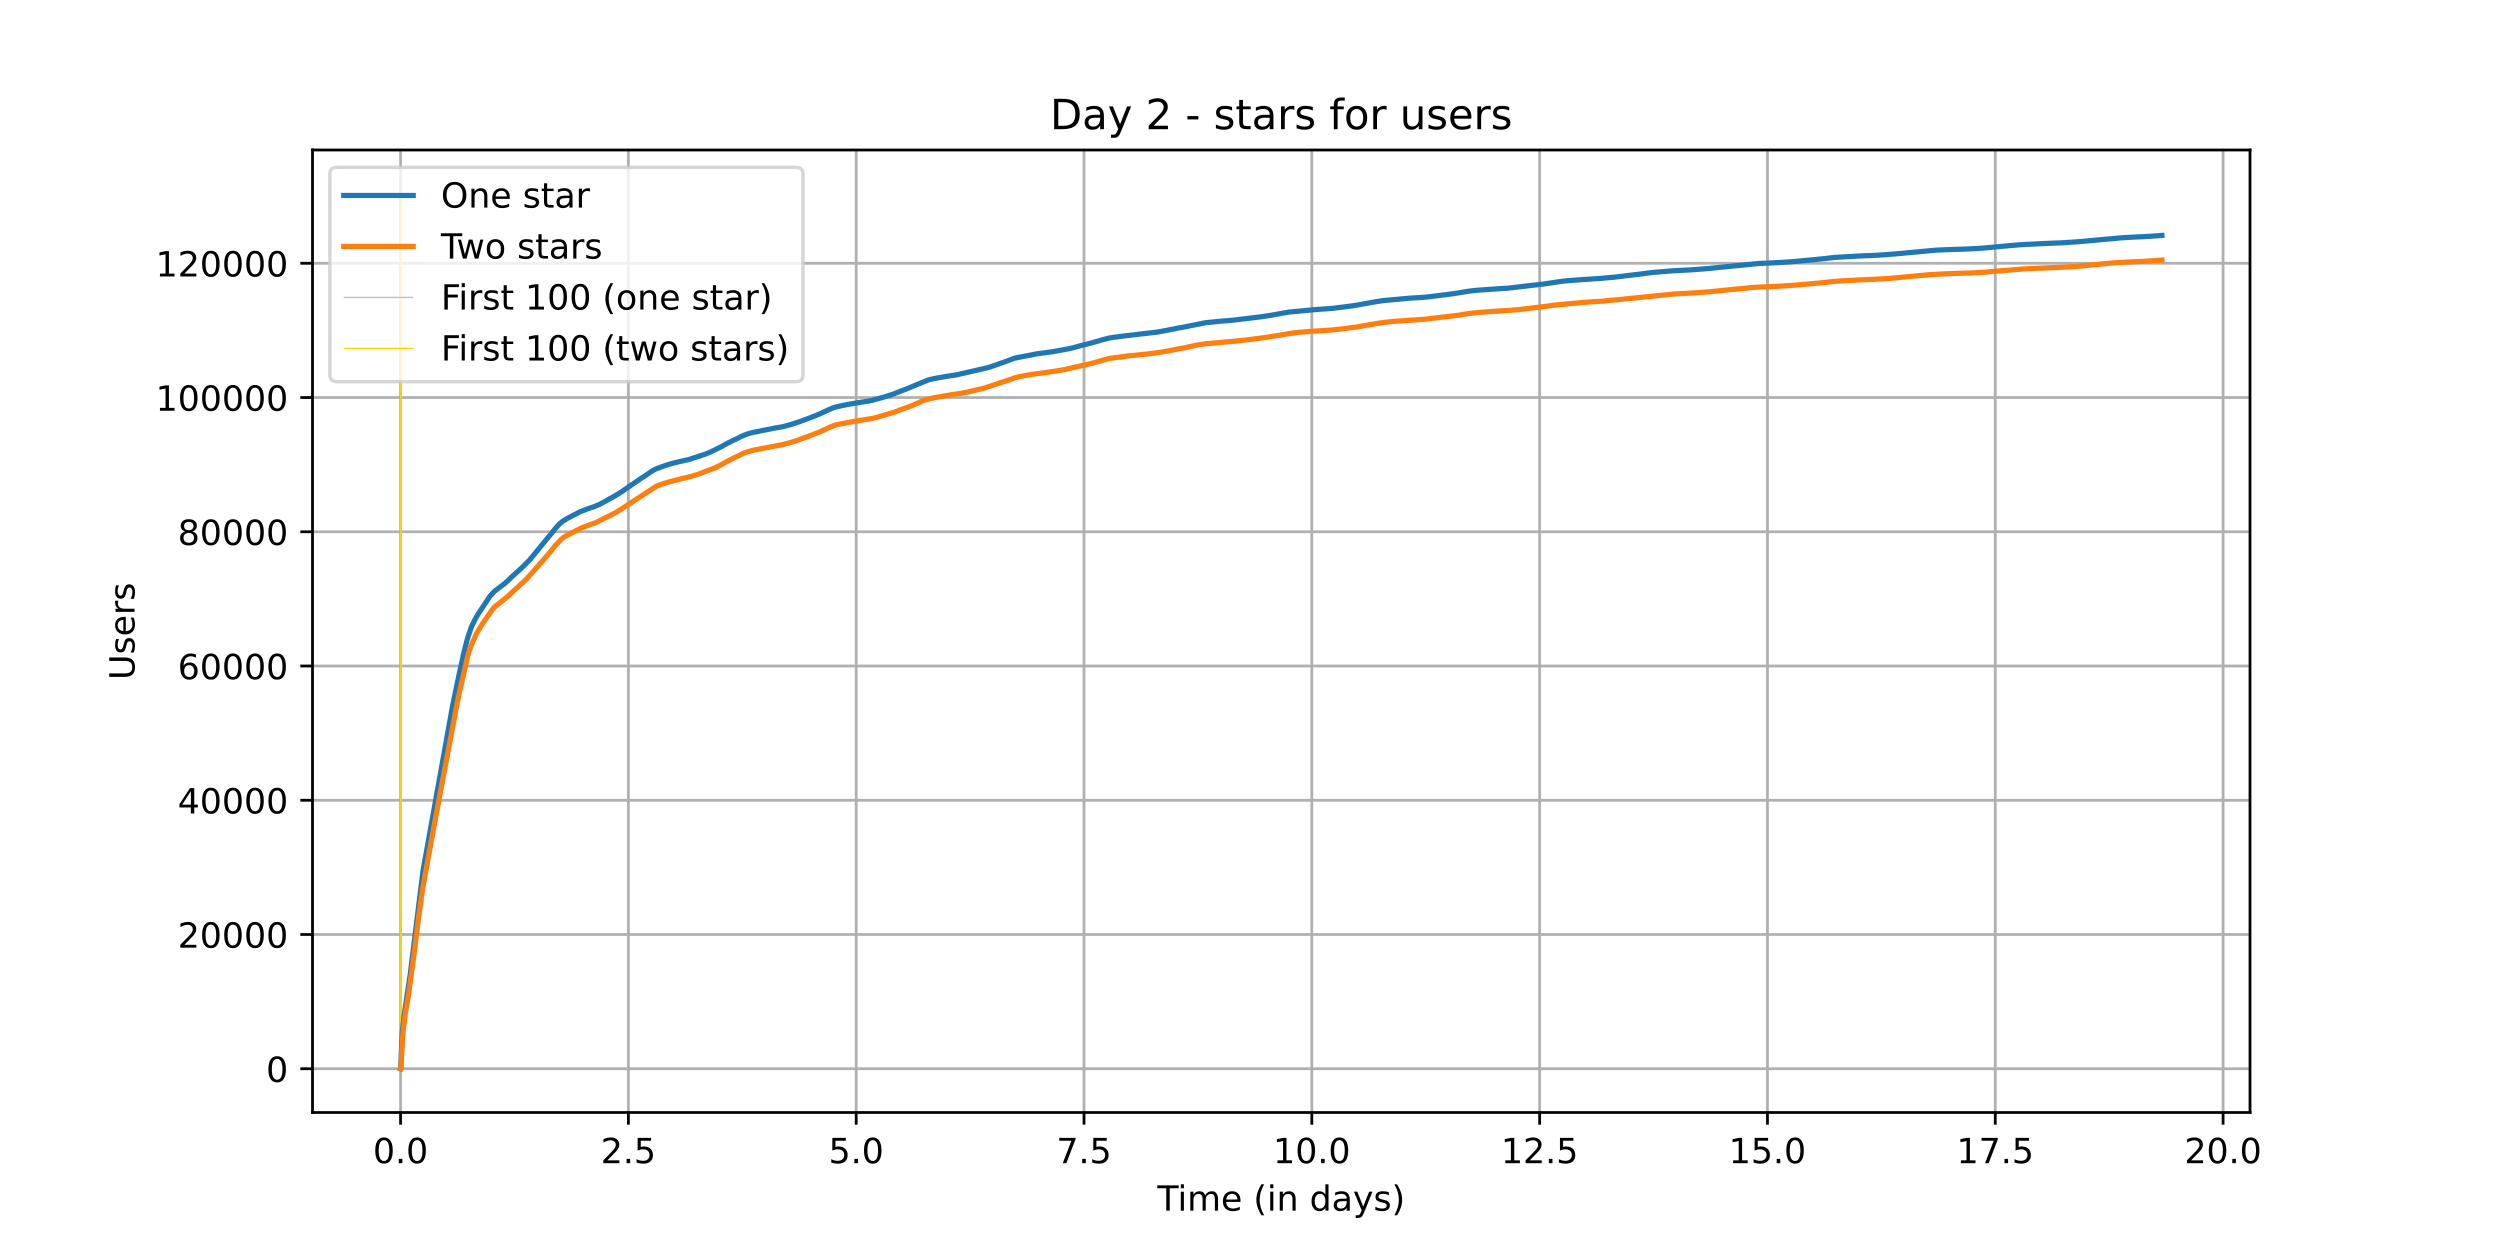 <?xml version="1.0" encoding="utf-8" standalone="no"?>
<!DOCTYPE svg PUBLIC "-//W3C//DTD SVG 1.1//EN"
  "http://www.w3.org/Graphics/SVG/1.1/DTD/svg11.dtd">
<!-- Created with matplotlib (https://matplotlib.org/) -->
<svg height="360pt" version="1.1" viewBox="0 0 720 360" width="720pt" xmlns="http://www.w3.org/2000/svg" xmlns:xlink="http://www.w3.org/1999/xlink">
 <defs>
  <style type="text/css">*{stroke-linecap:butt;stroke-linejoin:round;}</style>
 </defs>
 <g id="figure_1">
  <g id="patch_1">
   <path d="M 0 360 
L 720 360 
L 720 0 
L 0 0 
z
" style="fill:#ffffff;"/>
  </g>
  <g id="axes_1">
   <g id="patch_2">
    <path d="M 90 320.4 
L 648 320.4 
L 648 43.2 
L 90 43.2 
z
" style="fill:#ffffff;"/>
   </g>
   <g id="matplotlib.axis_1">
    <g id="xtick_1">
     <g id="line2d_1">
      <path clip-path="url(#p33252d820e)" d="M 115.364 320.4 
L 115.364 43.2 
" style="fill:none;stroke:#b0b0b0;stroke-linecap:square;stroke-width:0.8;"/>
     </g>
     <g id="line2d_2">
      <defs>
       <path d="M 0 0 
L 0 3.5 
" id="m1783e8b122" style="stroke:#000000;stroke-width:0.8;"/>
      </defs>
      <g>
       <use style="stroke:#000000;stroke-width:0.8;" x="115.364" xlink:href="#m1783e8b122" y="320.4"/>
      </g>
     </g>
     <g id="text_1">
      <!-- 0.0 -->
      <g transform="translate(107.412 334.998)scale(0.1 -0.1)">
       <defs>
        <path d="M 31.781 66.406 
Q 24.172 66.406 20.328 58.906 
Q 16.5 51.422 16.5 36.375 
Q 16.5 21.391 20.328 13.891 
Q 24.172 6.391 31.781 6.391 
Q 39.453 6.391 43.281 13.891 
Q 47.125 21.391 47.125 36.375 
Q 47.125 51.422 43.281 58.906 
Q 39.453 66.406 31.781 66.406 
z
M 31.781 74.219 
Q 44.047 74.219 50.516 64.516 
Q 56.984 54.828 56.984 36.375 
Q 56.984 17.969 50.516 8.266 
Q 44.047 -1.422 31.781 -1.422 
Q 19.531 -1.422 13.062 8.266 
Q 6.594 17.969 6.594 36.375 
Q 6.594 54.828 13.062 64.516 
Q 19.531 74.219 31.781 74.219 
z
" id="DejaVuSans-48"/>
        <path d="M 10.688 12.406 
L 21 12.406 
L 21 0 
L 10.688 0 
z
" id="DejaVuSans-46"/>
       </defs>
       <use xlink:href="#DejaVuSans-48"/>
       <use x="63.623" xlink:href="#DejaVuSans-46"/>
       <use x="95.41" xlink:href="#DejaVuSans-48"/>
      </g>
     </g>
    </g>
    <g id="xtick_2">
     <g id="line2d_3">
      <path clip-path="url(#p33252d820e)" d="M 180.974 320.4 
L 180.974 43.2 
" style="fill:none;stroke:#b0b0b0;stroke-linecap:square;stroke-width:0.8;"/>
     </g>
     <g id="line2d_4">
      <g>
       <use style="stroke:#000000;stroke-width:0.8;" x="180.974" xlink:href="#m1783e8b122" y="320.4"/>
      </g>
     </g>
     <g id="text_2">
      <!-- 2.5 -->
      <g transform="translate(173.023 334.998)scale(0.1 -0.1)">
       <defs>
        <path d="M 19.188 8.297 
L 53.609 8.297 
L 53.609 0 
L 7.328 0 
L 7.328 8.297 
Q 12.938 14.109 22.625 23.891 
Q 32.328 33.688 34.812 36.531 
Q 39.547 41.844 41.422 45.531 
Q 43.312 49.219 43.312 52.781 
Q 43.312 58.594 39.234 62.25 
Q 35.156 65.922 28.609 65.922 
Q 23.969 65.922 18.812 64.312 
Q 13.672 62.703 7.812 59.422 
L 7.812 69.391 
Q 13.766 71.781 18.938 73 
Q 24.125 74.219 28.422 74.219 
Q 39.75 74.219 46.484 68.547 
Q 53.219 62.891 53.219 53.422 
Q 53.219 48.922 51.531 44.891 
Q 49.859 40.875 45.406 35.406 
Q 44.188 33.984 37.641 27.219 
Q 31.109 20.453 19.188 8.297 
z
" id="DejaVuSans-50"/>
        <path d="M 10.797 72.906 
L 49.516 72.906 
L 49.516 64.594 
L 19.828 64.594 
L 19.828 46.734 
Q 21.969 47.469 24.109 47.828 
Q 26.266 48.188 28.422 48.188 
Q 40.625 48.188 47.75 41.5 
Q 54.891 34.812 54.891 23.391 
Q 54.891 11.625 47.562 5.094 
Q 40.234 -1.422 26.906 -1.422 
Q 22.312 -1.422 17.547 -0.641 
Q 12.797 0.141 7.719 1.703 
L 7.719 11.625 
Q 12.109 9.234 16.797 8.062 
Q 21.484 6.891 26.703 6.891 
Q 35.156 6.891 40.078 11.328 
Q 45.016 15.766 45.016 23.391 
Q 45.016 31 40.078 35.438 
Q 35.156 39.891 26.703 39.891 
Q 22.75 39.891 18.812 39.016 
Q 14.891 38.141 10.797 36.281 
z
" id="DejaVuSans-53"/>
       </defs>
       <use xlink:href="#DejaVuSans-50"/>
       <use x="63.623" xlink:href="#DejaVuSans-46"/>
       <use x="95.41" xlink:href="#DejaVuSans-53"/>
      </g>
     </g>
    </g>
    <g id="xtick_3">
     <g id="line2d_5">
      <path clip-path="url(#p33252d820e)" d="M 246.585 320.4 
L 246.585 43.2 
" style="fill:none;stroke:#b0b0b0;stroke-linecap:square;stroke-width:0.8;"/>
     </g>
     <g id="line2d_6">
      <g>
       <use style="stroke:#000000;stroke-width:0.8;" x="246.585" xlink:href="#m1783e8b122" y="320.4"/>
      </g>
     </g>
     <g id="text_3">
      <!-- 5.0 -->
      <g transform="translate(238.633 334.998)scale(0.1 -0.1)">
       <use xlink:href="#DejaVuSans-53"/>
       <use x="63.623" xlink:href="#DejaVuSans-46"/>
       <use x="95.41" xlink:href="#DejaVuSans-48"/>
      </g>
     </g>
    </g>
    <g id="xtick_4">
     <g id="line2d_7">
      <path clip-path="url(#p33252d820e)" d="M 312.195 320.4 
L 312.195 43.2 
" style="fill:none;stroke:#b0b0b0;stroke-linecap:square;stroke-width:0.8;"/>
     </g>
     <g id="line2d_8">
      <g>
       <use style="stroke:#000000;stroke-width:0.8;" x="312.195" xlink:href="#m1783e8b122" y="320.4"/>
      </g>
     </g>
     <g id="text_4">
      <!-- 7.5 -->
      <g transform="translate(304.243 334.998)scale(0.1 -0.1)">
       <defs>
        <path d="M 8.203 72.906 
L 55.078 72.906 
L 55.078 68.703 
L 28.609 0 
L 18.312 0 
L 43.219 64.594 
L 8.203 64.594 
z
" id="DejaVuSans-55"/>
       </defs>
       <use xlink:href="#DejaVuSans-55"/>
       <use x="63.623" xlink:href="#DejaVuSans-46"/>
       <use x="95.41" xlink:href="#DejaVuSans-53"/>
      </g>
     </g>
    </g>
    <g id="xtick_5">
     <g id="line2d_9">
      <path clip-path="url(#p33252d820e)" d="M 377.805 320.4 
L 377.805 43.2 
" style="fill:none;stroke:#b0b0b0;stroke-linecap:square;stroke-width:0.8;"/>
     </g>
     <g id="line2d_10">
      <g>
       <use style="stroke:#000000;stroke-width:0.8;" x="377.805" xlink:href="#m1783e8b122" y="320.4"/>
      </g>
     </g>
     <g id="text_5">
      <!-- 10.0 -->
      <g transform="translate(366.673 334.998)scale(0.1 -0.1)">
       <defs>
        <path d="M 12.406 8.297 
L 28.516 8.297 
L 28.516 63.922 
L 10.984 60.406 
L 10.984 69.391 
L 28.422 72.906 
L 38.281 72.906 
L 38.281 8.297 
L 54.391 8.297 
L 54.391 0 
L 12.406 0 
z
" id="DejaVuSans-49"/>
       </defs>
       <use xlink:href="#DejaVuSans-49"/>
       <use x="63.623" xlink:href="#DejaVuSans-48"/>
       <use x="127.246" xlink:href="#DejaVuSans-46"/>
       <use x="159.033" xlink:href="#DejaVuSans-48"/>
      </g>
     </g>
    </g>
    <g id="xtick_6">
     <g id="line2d_11">
      <path clip-path="url(#p33252d820e)" d="M 443.416 320.4 
L 443.416 43.2 
" style="fill:none;stroke:#b0b0b0;stroke-linecap:square;stroke-width:0.8;"/>
     </g>
     <g id="line2d_12">
      <g>
       <use style="stroke:#000000;stroke-width:0.8;" x="443.416" xlink:href="#m1783e8b122" y="320.4"/>
      </g>
     </g>
     <g id="text_6">
      <!-- 12.5 -->
      <g transform="translate(432.283 334.998)scale(0.1 -0.1)">
       <use xlink:href="#DejaVuSans-49"/>
       <use x="63.623" xlink:href="#DejaVuSans-50"/>
       <use x="127.246" xlink:href="#DejaVuSans-46"/>
       <use x="159.033" xlink:href="#DejaVuSans-53"/>
      </g>
     </g>
    </g>
    <g id="xtick_7">
     <g id="line2d_13">
      <path clip-path="url(#p33252d820e)" d="M 509.026 320.4 
L 509.026 43.2 
" style="fill:none;stroke:#b0b0b0;stroke-linecap:square;stroke-width:0.8;"/>
     </g>
     <g id="line2d_14">
      <g>
       <use style="stroke:#000000;stroke-width:0.8;" x="509.026" xlink:href="#m1783e8b122" y="320.4"/>
      </g>
     </g>
     <g id="text_7">
      <!-- 15.0 -->
      <g transform="translate(497.894 334.998)scale(0.1 -0.1)">
       <use xlink:href="#DejaVuSans-49"/>
       <use x="63.623" xlink:href="#DejaVuSans-53"/>
       <use x="127.246" xlink:href="#DejaVuSans-46"/>
       <use x="159.033" xlink:href="#DejaVuSans-48"/>
      </g>
     </g>
    </g>
    <g id="xtick_8">
     <g id="line2d_15">
      <path clip-path="url(#p33252d820e)" d="M 574.637 320.4 
L 574.637 43.2 
" style="fill:none;stroke:#b0b0b0;stroke-linecap:square;stroke-width:0.8;"/>
     </g>
     <g id="line2d_16">
      <g>
       <use style="stroke:#000000;stroke-width:0.8;" x="574.637" xlink:href="#m1783e8b122" y="320.4"/>
      </g>
     </g>
     <g id="text_8">
      <!-- 17.5 -->
      <g transform="translate(563.504 334.998)scale(0.1 -0.1)">
       <use xlink:href="#DejaVuSans-49"/>
       <use x="63.623" xlink:href="#DejaVuSans-55"/>
       <use x="127.246" xlink:href="#DejaVuSans-46"/>
       <use x="159.033" xlink:href="#DejaVuSans-53"/>
      </g>
     </g>
    </g>
    <g id="xtick_9">
     <g id="line2d_17">
      <path clip-path="url(#p33252d820e)" d="M 640.247 320.4 
L 640.247 43.2 
" style="fill:none;stroke:#b0b0b0;stroke-linecap:square;stroke-width:0.8;"/>
     </g>
     <g id="line2d_18">
      <g>
       <use style="stroke:#000000;stroke-width:0.8;" x="640.247" xlink:href="#m1783e8b122" y="320.4"/>
      </g>
     </g>
     <g id="text_9">
      <!-- 20.0 -->
      <g transform="translate(629.114 334.998)scale(0.1 -0.1)">
       <use xlink:href="#DejaVuSans-50"/>
       <use x="63.623" xlink:href="#DejaVuSans-48"/>
       <use x="127.246" xlink:href="#DejaVuSans-46"/>
       <use x="159.033" xlink:href="#DejaVuSans-48"/>
      </g>
     </g>
    </g>
    <g id="text_10">
     <!-- Time (in days) -->
     <g transform="translate(333.327 348.677)scale(0.1 -0.1)">
      <defs>
       <path d="M -0.297 72.906 
L 61.375 72.906 
L 61.375 64.594 
L 35.5 64.594 
L 35.5 0 
L 25.594 0 
L 25.594 64.594 
L -0.297 64.594 
z
" id="DejaVuSans-84"/>
       <path d="M 9.422 54.688 
L 18.406 54.688 
L 18.406 0 
L 9.422 0 
z
M 9.422 75.984 
L 18.406 75.984 
L 18.406 64.594 
L 9.422 64.594 
z
" id="DejaVuSans-105"/>
       <path d="M 52 44.188 
Q 55.375 50.25 60.062 53.125 
Q 64.75 56 71.094 56 
Q 79.641 56 84.281 50.016 
Q 88.922 44.047 88.922 33.016 
L 88.922 0 
L 79.891 0 
L 79.891 32.719 
Q 79.891 40.578 77.094 44.375 
Q 74.312 48.188 68.609 48.188 
Q 61.625 48.188 57.562 43.547 
Q 53.516 38.922 53.516 30.906 
L 53.516 0 
L 44.484 0 
L 44.484 32.719 
Q 44.484 40.625 41.703 44.406 
Q 38.922 48.188 33.109 48.188 
Q 26.219 48.188 22.156 43.531 
Q 18.109 38.875 18.109 30.906 
L 18.109 0 
L 9.078 0 
L 9.078 54.688 
L 18.109 54.688 
L 18.109 46.188 
Q 21.188 51.219 25.484 53.609 
Q 29.781 56 35.688 56 
Q 41.656 56 45.828 52.969 
Q 50 49.953 52 44.188 
z
" id="DejaVuSans-109"/>
       <path d="M 56.203 29.594 
L 56.203 25.203 
L 14.891 25.203 
Q 15.484 15.922 20.484 11.062 
Q 25.484 6.203 34.422 6.203 
Q 39.594 6.203 44.453 7.469 
Q 49.312 8.734 54.109 11.281 
L 54.109 2.781 
Q 49.266 0.734 44.188 -0.344 
Q 39.109 -1.422 33.891 -1.422 
Q 20.797 -1.422 13.156 6.188 
Q 5.516 13.812 5.516 26.812 
Q 5.516 40.234 12.766 48.109 
Q 20.016 56 32.328 56 
Q 43.359 56 49.781 48.891 
Q 56.203 41.797 56.203 29.594 
z
M 47.219 32.234 
Q 47.125 39.594 43.094 43.984 
Q 39.062 48.391 32.422 48.391 
Q 24.906 48.391 20.391 44.141 
Q 15.875 39.891 15.188 32.172 
z
" id="DejaVuSans-101"/>
       <path id="DejaVuSans-32"/>
       <path d="M 31 75.875 
Q 24.469 64.656 21.281 53.656 
Q 18.109 42.672 18.109 31.391 
Q 18.109 20.125 21.312 9.062 
Q 24.516 -2 31 -13.188 
L 23.188 -13.188 
Q 15.875 -1.703 12.234 9.375 
Q 8.594 20.453 8.594 31.391 
Q 8.594 42.281 12.203 53.312 
Q 15.828 64.359 23.188 75.875 
z
" id="DejaVuSans-40"/>
       <path d="M 54.891 33.016 
L 54.891 0 
L 45.906 0 
L 45.906 32.719 
Q 45.906 40.484 42.875 44.328 
Q 39.844 48.188 33.797 48.188 
Q 26.516 48.188 22.312 43.547 
Q 18.109 38.922 18.109 30.906 
L 18.109 0 
L 9.078 0 
L 9.078 54.688 
L 18.109 54.688 
L 18.109 46.188 
Q 21.344 51.125 25.703 53.562 
Q 30.078 56 35.797 56 
Q 45.219 56 50.047 50.172 
Q 54.891 44.344 54.891 33.016 
z
" id="DejaVuSans-110"/>
       <path d="M 45.406 46.391 
L 45.406 75.984 
L 54.391 75.984 
L 54.391 0 
L 45.406 0 
L 45.406 8.203 
Q 42.578 3.328 38.25 0.953 
Q 33.938 -1.422 27.875 -1.422 
Q 17.969 -1.422 11.734 6.484 
Q 5.516 14.406 5.516 27.297 
Q 5.516 40.188 11.734 48.094 
Q 17.969 56 27.875 56 
Q 33.938 56 38.25 53.625 
Q 42.578 51.266 45.406 46.391 
z
M 14.797 27.297 
Q 14.797 17.391 18.875 11.75 
Q 22.953 6.109 30.078 6.109 
Q 37.203 6.109 41.297 11.75 
Q 45.406 17.391 45.406 27.297 
Q 45.406 37.203 41.297 42.844 
Q 37.203 48.484 30.078 48.484 
Q 22.953 48.484 18.875 42.844 
Q 14.797 37.203 14.797 27.297 
z
" id="DejaVuSans-100"/>
       <path d="M 34.281 27.484 
Q 23.391 27.484 19.188 25 
Q 14.984 22.516 14.984 16.5 
Q 14.984 11.719 18.141 8.906 
Q 21.297 6.109 26.703 6.109 
Q 34.188 6.109 38.703 11.406 
Q 43.219 16.703 43.219 25.484 
L 43.219 27.484 
z
M 52.203 31.203 
L 52.203 0 
L 43.219 0 
L 43.219 8.297 
Q 40.141 3.328 35.547 0.953 
Q 30.953 -1.422 24.312 -1.422 
Q 15.922 -1.422 10.953 3.297 
Q 6 8.016 6 15.922 
Q 6 25.141 12.172 29.828 
Q 18.359 34.516 30.609 34.516 
L 43.219 34.516 
L 43.219 35.406 
Q 43.219 41.609 39.141 45 
Q 35.062 48.391 27.688 48.391 
Q 23 48.391 18.547 47.266 
Q 14.109 46.141 10.016 43.891 
L 10.016 52.203 
Q 14.938 54.109 19.578 55.047 
Q 24.219 56 28.609 56 
Q 40.484 56 46.344 49.844 
Q 52.203 43.703 52.203 31.203 
z
" id="DejaVuSans-97"/>
       <path d="M 32.172 -5.078 
Q 28.375 -14.844 24.75 -17.812 
Q 21.141 -20.797 15.094 -20.797 
L 7.906 -20.797 
L 7.906 -13.281 
L 13.188 -13.281 
Q 16.891 -13.281 18.938 -11.516 
Q 21 -9.766 23.484 -3.219 
L 25.094 0.875 
L 2.984 54.688 
L 12.5 54.688 
L 29.594 11.922 
L 46.688 54.688 
L 56.203 54.688 
z
" id="DejaVuSans-121"/>
       <path d="M 44.281 53.078 
L 44.281 44.578 
Q 40.484 46.531 36.375 47.5 
Q 32.281 48.484 27.875 48.484 
Q 21.188 48.484 17.844 46.438 
Q 14.5 44.391 14.5 40.281 
Q 14.5 37.156 16.891 35.375 
Q 19.281 33.594 26.516 31.984 
L 29.594 31.297 
Q 39.156 29.25 43.188 25.516 
Q 47.219 21.781 47.219 15.094 
Q 47.219 7.469 41.188 3.016 
Q 35.156 -1.422 24.609 -1.422 
Q 20.219 -1.422 15.453 -0.562 
Q 10.688 0.297 5.422 2 
L 5.422 11.281 
Q 10.406 8.688 15.234 7.391 
Q 20.062 6.109 24.812 6.109 
Q 31.156 6.109 34.562 8.281 
Q 37.984 10.453 37.984 14.406 
Q 37.984 18.062 35.516 20.016 
Q 33.062 21.969 24.703 23.781 
L 21.578 24.516 
Q 13.234 26.266 9.516 29.906 
Q 5.812 33.547 5.812 39.891 
Q 5.812 47.609 11.281 51.797 
Q 16.75 56 26.812 56 
Q 31.781 56 36.172 55.266 
Q 40.578 54.547 44.281 53.078 
z
" id="DejaVuSans-115"/>
       <path d="M 8.016 75.875 
L 15.828 75.875 
Q 23.141 64.359 26.781 53.312 
Q 30.422 42.281 30.422 31.391 
Q 30.422 20.453 26.781 9.375 
Q 23.141 -1.703 15.828 -13.188 
L 8.016 -13.188 
Q 14.5 -2 17.703 9.062 
Q 20.906 20.125 20.906 31.391 
Q 20.906 42.672 17.703 53.656 
Q 14.5 64.656 8.016 75.875 
z
" id="DejaVuSans-41"/>
      </defs>
      <use xlink:href="#DejaVuSans-84"/>
      <use x="57.959" xlink:href="#DejaVuSans-105"/>
      <use x="85.742" xlink:href="#DejaVuSans-109"/>
      <use x="183.154" xlink:href="#DejaVuSans-101"/>
      <use x="244.678" xlink:href="#DejaVuSans-32"/>
      <use x="276.465" xlink:href="#DejaVuSans-40"/>
      <use x="315.479" xlink:href="#DejaVuSans-105"/>
      <use x="343.262" xlink:href="#DejaVuSans-110"/>
      <use x="406.641" xlink:href="#DejaVuSans-32"/>
      <use x="438.428" xlink:href="#DejaVuSans-100"/>
      <use x="501.904" xlink:href="#DejaVuSans-97"/>
      <use x="563.184" xlink:href="#DejaVuSans-121"/>
      <use x="622.363" xlink:href="#DejaVuSans-115"/>
      <use x="674.463" xlink:href="#DejaVuSans-41"/>
     </g>
    </g>
   </g>
   <g id="matplotlib.axis_2">
    <g id="ytick_1">
     <g id="line2d_19">
      <path clip-path="url(#p33252d820e)" d="M 90 307.8 
L 648 307.8 
" style="fill:none;stroke:#b0b0b0;stroke-linecap:square;stroke-width:0.8;"/>
     </g>
     <g id="line2d_20">
      <defs>
       <path d="M 0 0 
L -3.5 0 
" id="m7424832295" style="stroke:#000000;stroke-width:0.8;"/>
      </defs>
      <g>
       <use style="stroke:#000000;stroke-width:0.8;" x="90" xlink:href="#m7424832295" y="307.8"/>
      </g>
     </g>
     <g id="text_11">
      <!-- 0 -->
      <g transform="translate(76.638 311.599)scale(0.1 -0.1)">
       <use xlink:href="#DejaVuSans-48"/>
      </g>
     </g>
    </g>
    <g id="ytick_2">
     <g id="line2d_21">
      <path clip-path="url(#p33252d820e)" d="M 90 269.138 
L 648 269.138 
" style="fill:none;stroke:#b0b0b0;stroke-linecap:square;stroke-width:0.8;"/>
     </g>
     <g id="line2d_22">
      <g>
       <use style="stroke:#000000;stroke-width:0.8;" x="90" xlink:href="#m7424832295" y="269.138"/>
      </g>
     </g>
     <g id="text_12">
      <!-- 20000 -->
      <g transform="translate(51.188 272.937)scale(0.1 -0.1)">
       <use xlink:href="#DejaVuSans-50"/>
       <use x="63.623" xlink:href="#DejaVuSans-48"/>
       <use x="127.246" xlink:href="#DejaVuSans-48"/>
       <use x="190.869" xlink:href="#DejaVuSans-48"/>
       <use x="254.492" xlink:href="#DejaVuSans-48"/>
      </g>
     </g>
    </g>
    <g id="ytick_3">
     <g id="line2d_23">
      <path clip-path="url(#p33252d820e)" d="M 90 230.475 
L 648 230.475 
" style="fill:none;stroke:#b0b0b0;stroke-linecap:square;stroke-width:0.8;"/>
     </g>
     <g id="line2d_24">
      <g>
       <use style="stroke:#000000;stroke-width:0.8;" x="90" xlink:href="#m7424832295" y="230.475"/>
      </g>
     </g>
     <g id="text_13">
      <!-- 40000 -->
      <g transform="translate(51.188 234.275)scale(0.1 -0.1)">
       <defs>
        <path d="M 37.797 64.312 
L 12.891 25.391 
L 37.797 25.391 
z
M 35.203 72.906 
L 47.609 72.906 
L 47.609 25.391 
L 58.016 25.391 
L 58.016 17.188 
L 47.609 17.188 
L 47.609 0 
L 37.797 0 
L 37.797 17.188 
L 4.891 17.188 
L 4.891 26.703 
z
" id="DejaVuSans-52"/>
       </defs>
       <use xlink:href="#DejaVuSans-52"/>
       <use x="63.623" xlink:href="#DejaVuSans-48"/>
       <use x="127.246" xlink:href="#DejaVuSans-48"/>
       <use x="190.869" xlink:href="#DejaVuSans-48"/>
       <use x="254.492" xlink:href="#DejaVuSans-48"/>
      </g>
     </g>
    </g>
    <g id="ytick_4">
     <g id="line2d_25">
      <path clip-path="url(#p33252d820e)" d="M 90 191.813 
L 648 191.813 
" style="fill:none;stroke:#b0b0b0;stroke-linecap:square;stroke-width:0.8;"/>
     </g>
     <g id="line2d_26">
      <g>
       <use style="stroke:#000000;stroke-width:0.8;" x="90" xlink:href="#m7424832295" y="191.813"/>
      </g>
     </g>
     <g id="text_14">
      <!-- 60000 -->
      <g transform="translate(51.188 195.612)scale(0.1 -0.1)">
       <defs>
        <path d="M 33.016 40.375 
Q 26.375 40.375 22.484 35.828 
Q 18.609 31.297 18.609 23.391 
Q 18.609 15.531 22.484 10.953 
Q 26.375 6.391 33.016 6.391 
Q 39.656 6.391 43.531 10.953 
Q 47.406 15.531 47.406 23.391 
Q 47.406 31.297 43.531 35.828 
Q 39.656 40.375 33.016 40.375 
z
M 52.594 71.297 
L 52.594 62.312 
Q 48.875 64.062 45.094 64.984 
Q 41.312 65.922 37.594 65.922 
Q 27.828 65.922 22.672 59.328 
Q 17.531 52.734 16.797 39.406 
Q 19.672 43.656 24.016 45.922 
Q 28.375 48.188 33.594 48.188 
Q 44.578 48.188 50.953 41.516 
Q 57.328 34.859 57.328 23.391 
Q 57.328 12.156 50.688 5.359 
Q 44.047 -1.422 33.016 -1.422 
Q 20.359 -1.422 13.672 8.266 
Q 6.984 17.969 6.984 36.375 
Q 6.984 53.656 15.188 63.938 
Q 23.391 74.219 37.203 74.219 
Q 40.922 74.219 44.703 73.484 
Q 48.484 72.75 52.594 71.297 
z
" id="DejaVuSans-54"/>
       </defs>
       <use xlink:href="#DejaVuSans-54"/>
       <use x="63.623" xlink:href="#DejaVuSans-48"/>
       <use x="127.246" xlink:href="#DejaVuSans-48"/>
       <use x="190.869" xlink:href="#DejaVuSans-48"/>
       <use x="254.492" xlink:href="#DejaVuSans-48"/>
      </g>
     </g>
    </g>
    <g id="ytick_5">
     <g id="line2d_27">
      <path clip-path="url(#p33252d820e)" d="M 90 153.151 
L 648 153.151 
" style="fill:none;stroke:#b0b0b0;stroke-linecap:square;stroke-width:0.8;"/>
     </g>
     <g id="line2d_28">
      <g>
       <use style="stroke:#000000;stroke-width:0.8;" x="90" xlink:href="#m7424832295" y="153.151"/>
      </g>
     </g>
     <g id="text_15">
      <!-- 80000 -->
      <g transform="translate(51.188 156.95)scale(0.1 -0.1)">
       <defs>
        <path d="M 31.781 34.625 
Q 24.75 34.625 20.719 30.859 
Q 16.703 27.094 16.703 20.516 
Q 16.703 13.922 20.719 10.156 
Q 24.75 6.391 31.781 6.391 
Q 38.812 6.391 42.859 10.172 
Q 46.922 13.969 46.922 20.516 
Q 46.922 27.094 42.891 30.859 
Q 38.875 34.625 31.781 34.625 
z
M 21.922 38.812 
Q 15.578 40.375 12.031 44.719 
Q 8.5 49.078 8.5 55.328 
Q 8.5 64.062 14.719 69.141 
Q 20.953 74.219 31.781 74.219 
Q 42.672 74.219 48.875 69.141 
Q 55.078 64.062 55.078 55.328 
Q 55.078 49.078 51.531 44.719 
Q 48 40.375 41.703 38.812 
Q 48.828 37.156 52.797 32.312 
Q 56.781 27.484 56.781 20.516 
Q 56.781 9.906 50.312 4.234 
Q 43.844 -1.422 31.781 -1.422 
Q 19.734 -1.422 13.25 4.234 
Q 6.781 9.906 6.781 20.516 
Q 6.781 27.484 10.781 32.312 
Q 14.797 37.156 21.922 38.812 
z
M 18.312 54.391 
Q 18.312 48.734 21.844 45.562 
Q 25.391 42.391 31.781 42.391 
Q 38.141 42.391 41.719 45.562 
Q 45.312 48.734 45.312 54.391 
Q 45.312 60.062 41.719 63.234 
Q 38.141 66.406 31.781 66.406 
Q 25.391 66.406 21.844 63.234 
Q 18.312 60.062 18.312 54.391 
z
" id="DejaVuSans-56"/>
       </defs>
       <use xlink:href="#DejaVuSans-56"/>
       <use x="63.623" xlink:href="#DejaVuSans-48"/>
       <use x="127.246" xlink:href="#DejaVuSans-48"/>
       <use x="190.869" xlink:href="#DejaVuSans-48"/>
       <use x="254.492" xlink:href="#DejaVuSans-48"/>
      </g>
     </g>
    </g>
    <g id="ytick_6">
     <g id="line2d_29">
      <path clip-path="url(#p33252d820e)" d="M 90 114.489 
L 648 114.489 
" style="fill:none;stroke:#b0b0b0;stroke-linecap:square;stroke-width:0.8;"/>
     </g>
     <g id="line2d_30">
      <g>
       <use style="stroke:#000000;stroke-width:0.8;" x="90" xlink:href="#m7424832295" y="114.489"/>
      </g>
     </g>
     <g id="text_16">
      <!-- 100000 -->
      <g transform="translate(44.825 118.288)scale(0.1 -0.1)">
       <use xlink:href="#DejaVuSans-49"/>
       <use x="63.623" xlink:href="#DejaVuSans-48"/>
       <use x="127.246" xlink:href="#DejaVuSans-48"/>
       <use x="190.869" xlink:href="#DejaVuSans-48"/>
       <use x="254.492" xlink:href="#DejaVuSans-48"/>
       <use x="318.115" xlink:href="#DejaVuSans-48"/>
      </g>
     </g>
    </g>
    <g id="ytick_7">
     <g id="line2d_31">
      <path clip-path="url(#p33252d820e)" d="M 90 75.826 
L 648 75.826 
" style="fill:none;stroke:#b0b0b0;stroke-linecap:square;stroke-width:0.8;"/>
     </g>
     <g id="line2d_32">
      <g>
       <use style="stroke:#000000;stroke-width:0.8;" x="90" xlink:href="#m7424832295" y="75.826"/>
      </g>
     </g>
     <g id="text_17">
      <!-- 120000 -->
      <g transform="translate(44.825 79.626)scale(0.1 -0.1)">
       <use xlink:href="#DejaVuSans-49"/>
       <use x="63.623" xlink:href="#DejaVuSans-50"/>
       <use x="127.246" xlink:href="#DejaVuSans-48"/>
       <use x="190.869" xlink:href="#DejaVuSans-48"/>
       <use x="254.492" xlink:href="#DejaVuSans-48"/>
       <use x="318.115" xlink:href="#DejaVuSans-48"/>
      </g>
     </g>
    </g>
    <g id="text_18">
     <!-- Users -->
     <g transform="translate(38.745 195.801)rotate(-90)scale(0.1 -0.1)">
      <defs>
       <path d="M 8.688 72.906 
L 18.609 72.906 
L 18.609 28.609 
Q 18.609 16.891 22.844 11.734 
Q 27.094 6.594 36.625 6.594 
Q 46.094 6.594 50.344 11.734 
Q 54.594 16.891 54.594 28.609 
L 54.594 72.906 
L 64.5 72.906 
L 64.5 27.391 
Q 64.5 13.141 57.438 5.859 
Q 50.391 -1.422 36.625 -1.422 
Q 22.797 -1.422 15.734 5.859 
Q 8.688 13.141 8.688 27.391 
z
" id="DejaVuSans-85"/>
       <path d="M 41.109 46.297 
Q 39.594 47.172 37.812 47.578 
Q 36.031 48 33.891 48 
Q 26.266 48 22.188 43.047 
Q 18.109 38.094 18.109 28.812 
L 18.109 0 
L 9.078 0 
L 9.078 54.688 
L 18.109 54.688 
L 18.109 46.188 
Q 20.953 51.172 25.484 53.578 
Q 30.031 56 36.531 56 
Q 37.453 56 38.578 55.875 
Q 39.703 55.766 41.062 55.516 
z
" id="DejaVuSans-114"/>
      </defs>
      <use xlink:href="#DejaVuSans-85"/>
      <use x="73.193" xlink:href="#DejaVuSans-115"/>
      <use x="125.293" xlink:href="#DejaVuSans-101"/>
      <use x="186.816" xlink:href="#DejaVuSans-114"/>
      <use x="227.93" xlink:href="#DejaVuSans-115"/>
     </g>
    </g>
   </g>
   <g id="LineCollection_1">
    <path clip-path="url(#p33252d820e)" d="M 115.413 307.8 
L 115.413 55.8 
" style="fill:none;stroke:#c0c0c0;stroke-width:0.4;"/>
   </g>
   <g id="LineCollection_2">
    <path clip-path="url(#p33252d820e)" d="M 115.449 307.8 
L 115.449 55.8 
" style="fill:none;stroke:#ffd700;stroke-width:0.4;"/>
   </g>
   <g id="line2d_33">
    <path clip-path="url(#p33252d820e)" d="M 115.364 307.8 
L 115.403 307.696 
L 115.493 305.123 
L 115.845 297.549 
L 116.35 292.737 
L 118.153 280.555 
L 121.834 250.754 
L 130.054 204.879 
L 130.469 202.675 
L 131.588 197.29 
L 132.022 195.212 
L 132.365 193.582 
L 132.835 191.465 
L 133.539 188.247 
L 133.774 187.294 
L 134.389 184.817 
L 134.868 183.195 
L 135.716 180.694 
L 135.95 180.147 
L 136.78 178.463 
L 137.027 177.98 
L 137.519 177.135 
L 137.861 176.586 
L 141.056 171.803 
L 141.309 171.488 
L 142.356 170.348 
L 142.7 170.087 
L 143.007 169.828 
L 143.784 169.256 
L 144.055 169.045 
L 144.39 168.77 
L 144.642 168.606 
L 144.959 168.353 
L 145.183 168.192 
L 145.634 167.808 
L 145.881 167.568 
L 146.193 167.319 
L 146.463 167.044 
L 147.221 166.292 
L 150.09 163.692 
L 150.63 163.174 
L 152.294 161.517 
L 152.523 161.278 
L 152.703 161.026 
L 153.035 160.649 
L 153.497 160.112 
L 153.776 159.76 
L 159.54 152.714 
L 159.973 152.177 
L 160.154 151.968 
L 160.66 151.405 
L 160.877 151.158 
L 161.142 150.897 
L 161.25 150.787 
L 161.69 150.427 
L 161.917 150.232 
L 162.17 150.052 
L 163.017 149.555 
L 163.27 149.374 
L 163.569 149.207 
L 165.722 148.084 
L 166.011 147.937 
L 166.642 147.599 
L 167.003 147.413 
L 169.242 146.551 
L 170.995 145.964 
L 171.247 145.875 
L 171.518 145.764 
L 171.817 145.631 
L 172.06 145.525 
L 172.584 145.299 
L 172.79 145.192 
L 173.151 145.012 
L 173.433 144.852 
L 173.764 144.69 
L 174.354 144.39 
L 175.044 143.963 
L 175.242 143.845 
L 175.513 143.669 
L 176.09 143.385 
L 176.486 143.182 
L 178.798 141.788 
L 179.159 141.552 
L 179.425 141.365 
L 179.701 141.138 
L 180.056 140.914 
L 180.731 140.45 
L 181.12 140.193 
L 181.571 139.845 
L 182.13 139.488 
L 183.387 138.637 
L 183.591 138.492 
L 184.835 137.628 
L 185.268 137.386 
L 185.539 137.216 
L 186.639 136.447 
L 187.073 136.138 
L 187.85 135.641 
L 188.049 135.513 
L 188.411 135.3 
L 188.646 135.192 
L 189.327 134.885 
L 189.543 134.813 
L 189.838 134.711 
L 190.138 134.599 
L 190.373 134.489 
L 191.798 133.998 
L 192.079 133.914 
L 192.465 133.804 
L 193.295 133.547 
L 193.705 133.421 
L 194.152 133.315 
L 194.597 133.22 
L 195.481 132.988 
L 197.041 132.631 
L 197.529 132.523 
L 197.969 132.426 
L 198.486 132.316 
L 203.054 130.816 
L 203.218 130.754 
L 203.938 130.458 
L 204.23 130.35 
L 204.663 130.143 
L 206.498 129.267 
L 206.722 129.145 
L 207.661 128.681 
L 207.932 128.548 
L 208.392 128.266 
L 209.178 127.854 
L 209.63 127.607 
L 209.816 127.498 
L 210.97 126.928 
L 211.511 126.675 
L 211.836 126.538 
L 212.395 126.267 
L 212.99 125.962 
L 212.99 125.962 
L 213.242 125.801 
L 214.342 125.331 
L 214.528 125.252 
L 215.611 124.869 
L 216.975 124.518 
L 222.838 123.342 
L 223.389 123.232 
L 224.978 122.983 
L 225.502 122.878 
L 225.971 122.751 
L 227.849 122.236 
L 228.391 122.074 
L 229.222 121.79 
L 229.656 121.639 
L 230.143 121.479 
L 233.015 120.435 
L 233.539 120.23 
L 235.038 119.635 
L 235.363 119.497 
L 236.627 118.979 
L 237.061 118.743 
L 237.548 118.525 
L 238.253 118.185 
L 239.463 117.655 
L 240.095 117.408 
L 240.926 117.166 
L 241.883 116.957 
L 242.281 116.864 
L 243.382 116.634 
L 244.339 116.445 
L 246.886 116.018 
L 248.981 115.681 
L 249.541 115.614 
L 250.967 115.349 
L 253.044 114.79 
L 253.46 114.655 
L 255.284 114.15 
L 256.603 113.702 
L 257.597 113.377 
L 258.211 113.116 
L 259.819 112.49 
L 260.577 112.204 
L 260.866 112.099 
L 267.407 109.397 
L 268.563 109.138 
L 269.665 108.91 
L 270.153 108.821 
L 272.952 108.339 
L 275.481 107.957 
L 284.05 105.996 
L 284.791 105.801 
L 285.695 105.494 
L 289.489 104.172 
L 289.959 104.003 
L 291.44 103.418 
L 292.126 103.172 
L 298.035 102.01 
L 298.631 101.9 
L 302.839 101.338 
L 303.254 101.276 
L 307.264 100.535 
L 307.878 100.425 
L 309.288 100.093 
L 309.885 99.924 
L 310.355 99.791 
L 311.041 99.606 
L 311.42 99.49 
L 314.509 98.728 
L 314.907 98.598 
L 316.587 98.129 
L 317.111 97.972 
L 317.725 97.796 
L 319.55 97.33 
L 321.104 97.106 
L 321.863 97.002 
L 322.26 96.953 
L 323.669 96.762 
L 333.472 95.612 
L 338.334 94.693 
L 339.202 94.492 
L 339.672 94.409 
L 340.394 94.301 
L 347.245 92.934 
L 348.311 92.824 
L 349.161 92.753 
L 350.19 92.642 
L 350.768 92.575 
L 351.726 92.484 
L 353.189 92.374 
L 354.02 92.306 
L 355.248 92.196 
L 363.597 91.185 
L 365.62 90.866 
L 366.306 90.76 
L 366.83 90.653 
L 368.366 90.379 
L 371.166 89.888 
L 379.512 89.099 
L 381.228 88.989 
L 381.95 88.948 
L 383.271 88.838 
L 384.21 88.751 
L 389.682 88.059 
L 390.333 87.968 
L 390.893 87.86 
L 391.38 87.773 
L 394.848 87.137 
L 396.546 86.843 
L 398.316 86.574 
L 406.011 85.869 
L 407.908 85.759 
L 408.612 85.722 
L 410.129 85.616 
L 410.653 85.561 
L 411.629 85.453 
L 412.152 85.399 
L 417.607 84.709 
L 419.377 84.446 
L 420.19 84.344 
L 420.587 84.259 
L 421.256 84.15 
L 423.333 83.816 
L 424.362 83.708 
L 425.428 83.594 
L 428.372 83.387 
L 429.835 83.277 
L 432.544 83.095 
L 434.35 82.985 
L 444.739 81.773 
L 446.491 81.508 
L 449.165 81.113 
L 450.502 80.936 
L 451.604 80.825 
L 455.037 80.572 
L 456.663 80.462 
L 459.356 80.282 
L 461.092 80.172 
L 462.05 80.081 
L 463.259 79.971 
L 464.091 79.905 
L 465.156 79.795 
L 465.445 79.762 
L 473.05 78.846 
L 473.682 78.753 
L 474.531 78.643 
L 475.778 78.49 
L 481.126 78.034 
L 483.022 77.924 
L 484.973 77.823 
L 487.158 77.713 
L 490.734 77.439 
L 492.071 77.328 
L 492.415 77.294 
L 493.499 77.185 
L 494.04 77.125 
L 506.634 75.878 
L 509.162 75.768 
L 511.041 75.676 
L 513.138 75.567 
L 513.915 75.513 
L 515.703 75.403 
L 522.151 74.817 
L 523.18 74.707 
L 524.21 74.597 
L 525.385 74.489 
L 526.632 74.334 
L 527.643 74.228 
L 528.222 74.158 
L 531.131 73.961 
L 533.298 73.855 
L 533.731 73.827 
L 535.899 73.704 
L 538.716 73.594 
L 540.576 73.507 
L 542.455 73.396 
L 546.789 73.046 
L 547.946 72.938 
L 548.885 72.847 
L 557.359 72.059 
L 559.798 71.95 
L 560.467 71.918 
L 563.573 71.807 
L 564.946 71.773 
L 567.745 71.662 
L 570.148 71.517 
L 571.611 71.409 
L 572.604 71.309 
L 573.904 71.2 
L 574.465 71.137 
L 575.765 71.028 
L 576.145 70.98 
L 581.491 70.514 
L 583.261 70.404 
L 585.175 70.311 
L 587.469 70.201 
L 589.311 70.114 
L 592.002 70.004 
L 593.556 69.95 
L 595.308 69.841 
L 596.121 69.778 
L 597.854 69.667 
L 598.703 69.596 
L 600.076 69.488 
L 601.015 69.397 
L 602.153 69.288 
L 603.02 69.215 
L 604.158 69.105 
L 610.606 68.521 
L 612.214 68.411 
L 614.327 68.293 
L 616.819 68.183 
L 617.487 68.152 
L 619.312 68.044 
L 620.108 67.984 
L 622.636 67.8 
L 622.636 67.8 
" style="fill:none;stroke:#1f77b4;stroke-linecap:square;stroke-width:1.5;"/>
   </g>
   <g id="line2d_34">
    <path clip-path="url(#p33252d820e)" d="M 115.364 307.8 
L 115.431 307.701 
L 115.493 306.907 
L 116.053 297.487 
L 116.722 292.026 
L 117.504 287.386 
L 117.739 285.952 
L 119.362 273.874 
L 120.606 263.835 
L 121.762 255.67 
L 125.247 236.588 
L 125.41 235.72 
L 131.696 202.362 
L 132.184 200.019 
L 134.66 189.107 
L 135.463 186.447 
L 137.298 182.351 
L 137.375 182.213 
L 138.129 180.965 
L 138.276 180.734 
L 139.034 179.507 
L 141.959 175.306 
L 142.483 174.782 
L 144.66 173.039 
L 144.985 172.793 
L 146.445 171.573 
L 146.716 171.312 
L 147.581 170.501 
L 148.248 169.88 
L 148.88 169.323 
L 151.626 166.766 
L 157.86 159.702 
L 159.214 158.011 
L 159.485 157.688 
L 159.919 157.147 
L 161.636 155.304 
L 161.907 155.092 
L 162.377 154.726 
L 163.233 154.245 
L 163.72 153.951 
L 164.37 153.624 
L 164.749 153.427 
L 165.124 153.263 
L 165.434 153.091 
L 165.776 152.896 
L 166.173 152.697 
L 166.876 152.335 
L 167.382 152.086 
L 167.94 151.85 
L 168.104 151.782 
L 169.224 151.363 
L 169.658 151.193 
L 170.904 150.771 
L 171.193 150.665 
L 171.582 150.512 
L 176.126 148.254 
L 176.396 148.115 
L 177.552 147.489 
L 177.895 147.274 
L 178.163 147.096 
L 178.347 146.961 
L 178.618 146.81 
L 189.025 140.037 
L 189.26 139.93 
L 189.766 139.752 
L 190.084 139.644 
L 190.76 139.393 
L 191.04 139.29 
L 191.266 139.205 
L 192.874 138.739 
L 193.114 138.67 
L 193.547 138.56 
L 194.566 138.295 
L 195.108 138.173 
L 195.932 137.931 
L 196.174 137.873 
L 196.653 137.765 
L 196.932 137.705 
L 197.438 137.595 
L 197.987 137.458 
L 198.474 137.348 
L 200.743 136.704 
L 201.053 136.598 
L 206.101 134.663 
L 206.487 134.469 
L 206.776 134.307 
L 207.274 134.069 
L 207.652 133.87 
L 208.554 133.373 
L 208.853 133.211 
L 209.023 133.108 
L 209.473 132.872 
L 209.96 132.604 
L 210.262 132.449 
L 211.491 131.807 
L 211.836 131.67 
L 212.737 131.233 
L 213.297 130.939 
L 213.73 130.74 
L 214.145 130.545 
L 214.829 130.271 
L 215.178 130.164 
L 215.557 130.054 
L 216.514 129.774 
L 217.264 129.594 
L 225.285 128.059 
L 225.755 127.953 
L 226.242 127.815 
L 226.748 127.707 
L 227.561 127.475 
L 229.06 127.046 
L 229.547 126.862 
L 230.342 126.584 
L 230.902 126.354 
L 232.582 125.747 
L 233.232 125.503 
L 233.431 125.416 
L 236.013 124.421 
L 236.374 124.278 
L 238.451 123.298 
L 238.921 123.087 
L 239.408 122.855 
L 239.698 122.747 
L 240.366 122.494 
L 240.944 122.312 
L 246.434 121.26 
L 248.638 120.916 
L 250.462 120.64 
L 251.058 120.533 
L 252.213 120.282 
L 253.586 119.878 
L 257.651 118.676 
L 257.959 118.566 
L 259.403 117.984 
L 259.656 117.906 
L 262.619 116.833 
L 264.082 116.167 
L 264.606 115.948 
L 265.094 115.71 
L 265.582 115.494 
L 266.955 115.032 
L 267.605 114.854 
L 268.617 114.645 
L 269.105 114.535 
L 270.821 114.239 
L 273.945 113.688 
L 276.641 113.286 
L 277.112 113.203 
L 278.288 112.971 
L 278.649 112.894 
L 279.209 112.784 
L 283.689 111.705 
L 291.115 109.231 
L 291.422 109.109 
L 291.873 108.956 
L 292.108 108.865 
L 292.668 108.697 
L 292.975 108.633 
L 293.698 108.444 
L 297.005 107.852 
L 297.836 107.742 
L 301.268 107.266 
L 301.882 107.183 
L 304.482 106.795 
L 305.277 106.658 
L 306.794 106.385 
L 313.515 104.852 
L 313.823 104.777 
L 314.636 104.579 
L 315.521 104.322 
L 315.955 104.212 
L 317.472 103.777 
L 319.55 103.22 
L 320.381 103.11 
L 321.809 102.913 
L 322.658 102.805 
L 323.958 102.637 
L 324.663 102.526 
L 325.638 102.426 
L 326.903 102.316 
L 327.952 102.2 
L 329.056 102.092 
L 330.074 101.989 
L 334.592 101.399 
L 339.979 100.369 
L 341.569 100.087 
L 342.744 99.818 
L 343.232 99.712 
L 344.426 99.447 
L 346.685 99.072 
L 347.697 98.966 
L 348.203 98.917 
L 354.273 98.374 
L 355.501 98.264 
L 356.567 98.146 
L 357.795 98.038 
L 358.897 97.912 
L 359.822 97.802 
L 364.121 97.237 
L 364.825 97.123 
L 367.047 96.777 
L 369.215 96.422 
L 370.932 96.128 
L 372.557 95.888 
L 373.425 95.78 
L 374.455 95.672 
L 375.882 95.561 
L 379.223 95.318 
L 381.047 95.208 
L 383.921 95.014 
L 384.824 94.906 
L 385.763 94.817 
L 389.899 94.27 
L 390.423 94.216 
L 391.11 94.106 
L 392.663 93.829 
L 393.421 93.7 
L 393.981 93.59 
L 396.13 93.236 
L 396.798 93.128 
L 397.575 92.994 
L 398.478 92.884 
L 399.725 92.731 
L 400.682 92.623 
L 401.566 92.546 
L 404.819 92.312 
L 406.264 92.202 
L 408.341 92.088 
L 409.949 91.977 
L 420.353 90.746 
L 421.202 90.591 
L 423.008 90.29 
L 423.532 90.232 
L 424.579 90.124 
L 425.681 90.002 
L 429.149 89.745 
L 430.72 89.635 
L 431.19 89.602 
L 432.87 89.491 
L 435.199 89.35 
L 436.464 89.242 
L 437.222 89.192 
L 445.082 88.233 
L 446.618 88.018 
L 447.503 87.908 
L 447.936 87.837 
L 456.084 87.083 
L 457.638 86.973 
L 460.079 86.82 
L 461.743 86.712 
L 462.808 86.592 
L 463.892 86.482 
L 464.343 86.449 
L 465.662 86.339 
L 482.498 84.634 
L 485.045 84.523 
L 485.822 84.469 
L 487.736 84.359 
L 490.843 84.135 
L 492.27 84.028 
L 492.632 83.994 
L 493.679 83.884 
L 505.062 82.766 
L 507.085 82.656 
L 508.783 82.586 
L 511.547 82.476 
L 513.915 82.331 
L 515.703 82.221 
L 520.164 81.85 
L 521.32 81.742 
L 522.223 81.662 
L 523.415 81.552 
L 523.867 81.517 
L 525.023 81.407 
L 525.403 81.367 
L 526.324 81.258 
L 526.704 81.21 
L 527.751 81.1 
L 528.313 81.034 
L 529.939 80.926 
L 530.679 80.878 
L 532.973 80.767 
L 535.303 80.626 
L 537.849 80.516 
L 539.475 80.452 
L 541.461 80.344 
L 542.111 80.315 
L 544.099 80.207 
L 544.658 80.143 
L 545.706 80.037 
L 546.176 80 
L 554.902 79.169 
L 556.528 79.058 
L 558.714 78.937 
L 561.008 78.826 
L 562.489 78.78 
L 565.957 78.67 
L 567.439 78.622 
L 569.552 78.511 
L 571.882 78.374 
L 572.893 78.266 
L 573.742 78.196 
L 578.529 77.8 
L 579.865 77.69 
L 583.586 77.4 
L 586.06 77.29 
L 587.758 77.218 
L 590.413 77.108 
L 591.027 77.089 
L 593.808 76.978 
L 596.265 76.824 
L 598.125 76.716 
L 598.956 76.65 
L 608.909 75.687 
L 611.202 75.579 
L 612.087 75.502 
L 614.29 75.393 
L 614.959 75.364 
L 617.524 75.254 
L 620.054 75.096 
L 621.517 74.985 
L 622.221 74.947 
L 622.636 74.904 
L 622.636 74.904 
" style="fill:none;stroke:#ff7f0e;stroke-linecap:square;stroke-width:1.5;"/>
   </g>
   <g id="patch_3">
    <path d="M 90 320.4 
L 90 43.2 
" style="fill:none;stroke:#000000;stroke-linecap:square;stroke-linejoin:miter;stroke-width:0.8;"/>
   </g>
   <g id="patch_4">
    <path d="M 648 320.4 
L 648 43.2 
" style="fill:none;stroke:#000000;stroke-linecap:square;stroke-linejoin:miter;stroke-width:0.8;"/>
   </g>
   <g id="patch_5">
    <path d="M 90 320.4 
L 648 320.4 
" style="fill:none;stroke:#000000;stroke-linecap:square;stroke-linejoin:miter;stroke-width:0.8;"/>
   </g>
   <g id="patch_6">
    <path d="M 90 43.2 
L 648 43.2 
" style="fill:none;stroke:#000000;stroke-linecap:square;stroke-linejoin:miter;stroke-width:0.8;"/>
   </g>
   <g id="text_19">
    <!-- Day 2 - stars for users -->
    <g transform="translate(302.426 37.2)scale(0.12 -0.12)">
     <defs>
      <path d="M 19.672 64.797 
L 19.672 8.109 
L 31.594 8.109 
Q 46.688 8.109 53.688 14.938 
Q 60.688 21.781 60.688 36.531 
Q 60.688 51.172 53.688 57.984 
Q 46.688 64.797 31.594 64.797 
z
M 9.812 72.906 
L 30.078 72.906 
Q 51.266 72.906 61.172 64.094 
Q 71.094 55.281 71.094 36.531 
Q 71.094 17.672 61.125 8.828 
Q 51.172 0 30.078 0 
L 9.812 0 
z
" id="DejaVuSans-68"/>
      <path d="M 4.891 31.391 
L 31.203 31.391 
L 31.203 23.391 
L 4.891 23.391 
z
" id="DejaVuSans-45"/>
      <path d="M 18.312 70.219 
L 18.312 54.688 
L 36.812 54.688 
L 36.812 47.703 
L 18.312 47.703 
L 18.312 18.016 
Q 18.312 11.328 20.141 9.422 
Q 21.969 7.516 27.594 7.516 
L 36.812 7.516 
L 36.812 0 
L 27.594 0 
Q 17.188 0 13.234 3.875 
Q 9.281 7.766 9.281 18.016 
L 9.281 47.703 
L 2.688 47.703 
L 2.688 54.688 
L 9.281 54.688 
L 9.281 70.219 
z
" id="DejaVuSans-116"/>
      <path d="M 37.109 75.984 
L 37.109 68.5 
L 28.516 68.5 
Q 23.688 68.5 21.797 66.547 
Q 19.922 64.594 19.922 59.516 
L 19.922 54.688 
L 34.719 54.688 
L 34.719 47.703 
L 19.922 47.703 
L 19.922 0 
L 10.891 0 
L 10.891 47.703 
L 2.297 47.703 
L 2.297 54.688 
L 10.891 54.688 
L 10.891 58.5 
Q 10.891 67.625 15.141 71.797 
Q 19.391 75.984 28.609 75.984 
z
" id="DejaVuSans-102"/>
      <path d="M 30.609 48.391 
Q 23.391 48.391 19.188 42.75 
Q 14.984 37.109 14.984 27.297 
Q 14.984 17.484 19.156 11.844 
Q 23.344 6.203 30.609 6.203 
Q 37.797 6.203 41.984 11.859 
Q 46.188 17.531 46.188 27.297 
Q 46.188 37.016 41.984 42.703 
Q 37.797 48.391 30.609 48.391 
z
M 30.609 56 
Q 42.328 56 49.016 48.375 
Q 55.719 40.766 55.719 27.297 
Q 55.719 13.875 49.016 6.219 
Q 42.328 -1.422 30.609 -1.422 
Q 18.844 -1.422 12.172 6.219 
Q 5.516 13.875 5.516 27.297 
Q 5.516 40.766 12.172 48.375 
Q 18.844 56 30.609 56 
z
" id="DejaVuSans-111"/>
      <path d="M 8.5 21.578 
L 8.5 54.688 
L 17.484 54.688 
L 17.484 21.922 
Q 17.484 14.156 20.5 10.266 
Q 23.531 6.391 29.594 6.391 
Q 36.859 6.391 41.078 11.031 
Q 45.312 15.672 45.312 23.688 
L 45.312 54.688 
L 54.297 54.688 
L 54.297 0 
L 45.312 0 
L 45.312 8.406 
Q 42.047 3.422 37.719 1 
Q 33.406 -1.422 27.688 -1.422 
Q 18.266 -1.422 13.375 4.438 
Q 8.5 10.297 8.5 21.578 
z
M 31.109 56 
z
" id="DejaVuSans-117"/>
     </defs>
     <use xlink:href="#DejaVuSans-68"/>
     <use x="77.002" xlink:href="#DejaVuSans-97"/>
     <use x="138.281" xlink:href="#DejaVuSans-121"/>
     <use x="197.461" xlink:href="#DejaVuSans-32"/>
     <use x="229.248" xlink:href="#DejaVuSans-50"/>
     <use x="292.871" xlink:href="#DejaVuSans-32"/>
     <use x="324.658" xlink:href="#DejaVuSans-45"/>
     <use x="360.742" xlink:href="#DejaVuSans-32"/>
     <use x="392.529" xlink:href="#DejaVuSans-115"/>
     <use x="444.629" xlink:href="#DejaVuSans-116"/>
     <use x="483.838" xlink:href="#DejaVuSans-97"/>
     <use x="545.117" xlink:href="#DejaVuSans-114"/>
     <use x="586.23" xlink:href="#DejaVuSans-115"/>
     <use x="638.33" xlink:href="#DejaVuSans-32"/>
     <use x="670.117" xlink:href="#DejaVuSans-102"/>
     <use x="705.322" xlink:href="#DejaVuSans-111"/>
     <use x="766.504" xlink:href="#DejaVuSans-114"/>
     <use x="807.617" xlink:href="#DejaVuSans-32"/>
     <use x="839.404" xlink:href="#DejaVuSans-117"/>
     <use x="902.783" xlink:href="#DejaVuSans-115"/>
     <use x="954.883" xlink:href="#DejaVuSans-101"/>
     <use x="1016.406" xlink:href="#DejaVuSans-114"/>
     <use x="1057.52" xlink:href="#DejaVuSans-115"/>
    </g>
   </g>
   <g id="legend_1">
    <g id="patch_7">
     <path d="M 97 109.912 
L 229.266 109.912 
Q 231.266 109.912 231.266 107.912 
L 231.266 50.2 
Q 231.266 48.2 229.266 48.2 
L 97 48.2 
Q 95 48.2 95 50.2 
L 95 107.912 
Q 95 109.912 97 109.912 
z
" style="fill:#ffffff;opacity:0.8;stroke:#cccccc;stroke-linejoin:miter;"/>
    </g>
    <g id="line2d_35">
     <path d="M 99 56.298 
L 119 56.298 
" style="fill:none;stroke:#1f77b4;stroke-linecap:square;stroke-width:1.5;"/>
    </g>
    <g id="line2d_36"/>
    <g id="text_20">
     <!-- One star -->
     <g transform="translate(127 59.798)scale(0.1 -0.1)">
      <defs>
       <path d="M 39.406 66.219 
Q 28.656 66.219 22.328 58.203 
Q 16.016 50.203 16.016 36.375 
Q 16.016 22.609 22.328 14.594 
Q 28.656 6.594 39.406 6.594 
Q 50.141 6.594 56.422 14.594 
Q 62.703 22.609 62.703 36.375 
Q 62.703 50.203 56.422 58.203 
Q 50.141 66.219 39.406 66.219 
z
M 39.406 74.219 
Q 54.734 74.219 63.906 63.938 
Q 73.094 53.656 73.094 36.375 
Q 73.094 19.141 63.906 8.859 
Q 54.734 -1.422 39.406 -1.422 
Q 24.031 -1.422 14.812 8.828 
Q 5.609 19.094 5.609 36.375 
Q 5.609 53.656 14.812 63.938 
Q 24.031 74.219 39.406 74.219 
z
" id="DejaVuSans-79"/>
      </defs>
      <use xlink:href="#DejaVuSans-79"/>
      <use x="78.711" xlink:href="#DejaVuSans-110"/>
      <use x="142.09" xlink:href="#DejaVuSans-101"/>
      <use x="203.613" xlink:href="#DejaVuSans-32"/>
      <use x="235.4" xlink:href="#DejaVuSans-115"/>
      <use x="287.5" xlink:href="#DejaVuSans-116"/>
      <use x="326.709" xlink:href="#DejaVuSans-97"/>
      <use x="387.988" xlink:href="#DejaVuSans-114"/>
     </g>
    </g>
    <g id="line2d_37">
     <path d="M 99 70.977 
L 119 70.977 
" style="fill:none;stroke:#ff7f0e;stroke-linecap:square;stroke-width:1.5;"/>
    </g>
    <g id="line2d_38"/>
    <g id="text_21">
     <!-- Two stars -->
     <g transform="translate(127 74.477)scale(0.1 -0.1)">
      <defs>
       <path d="M 4.203 54.688 
L 13.188 54.688 
L 24.422 12.016 
L 35.594 54.688 
L 46.188 54.688 
L 57.422 12.016 
L 68.609 54.688 
L 77.594 54.688 
L 63.281 0 
L 52.688 0 
L 40.922 44.828 
L 29.109 0 
L 18.5 0 
z
" id="DejaVuSans-119"/>
      </defs>
      <use xlink:href="#DejaVuSans-84"/>
      <use x="44.584" xlink:href="#DejaVuSans-119"/>
      <use x="126.371" xlink:href="#DejaVuSans-111"/>
      <use x="187.553" xlink:href="#DejaVuSans-32"/>
      <use x="219.34" xlink:href="#DejaVuSans-115"/>
      <use x="271.439" xlink:href="#DejaVuSans-116"/>
      <use x="310.648" xlink:href="#DejaVuSans-97"/>
      <use x="371.928" xlink:href="#DejaVuSans-114"/>
      <use x="413.041" xlink:href="#DejaVuSans-115"/>
     </g>
    </g>
    <g id="line2d_39">
     <path d="M 99 85.655 
L 119 85.655 
" style="fill:none;stroke:#c0c0c0;stroke-width:0.4;"/>
    </g>
    <g id="text_22">
     <!-- First 100 (one star) -->
     <g transform="translate(127 89.155)scale(0.1 -0.1)">
      <defs>
       <path d="M 9.812 72.906 
L 51.703 72.906 
L 51.703 64.594 
L 19.672 64.594 
L 19.672 43.109 
L 48.578 43.109 
L 48.578 34.812 
L 19.672 34.812 
L 19.672 0 
L 9.812 0 
z
" id="DejaVuSans-70"/>
      </defs>
      <use xlink:href="#DejaVuSans-70"/>
      <use x="50.27" xlink:href="#DejaVuSans-105"/>
      <use x="78.053" xlink:href="#DejaVuSans-114"/>
      <use x="119.166" xlink:href="#DejaVuSans-115"/>
      <use x="171.266" xlink:href="#DejaVuSans-116"/>
      <use x="210.475" xlink:href="#DejaVuSans-32"/>
      <use x="242.262" xlink:href="#DejaVuSans-49"/>
      <use x="305.885" xlink:href="#DejaVuSans-48"/>
      <use x="369.508" xlink:href="#DejaVuSans-48"/>
      <use x="433.131" xlink:href="#DejaVuSans-32"/>
      <use x="464.918" xlink:href="#DejaVuSans-40"/>
      <use x="503.932" xlink:href="#DejaVuSans-111"/>
      <use x="565.113" xlink:href="#DejaVuSans-110"/>
      <use x="628.492" xlink:href="#DejaVuSans-101"/>
      <use x="690.016" xlink:href="#DejaVuSans-32"/>
      <use x="721.803" xlink:href="#DejaVuSans-115"/>
      <use x="773.902" xlink:href="#DejaVuSans-116"/>
      <use x="813.111" xlink:href="#DejaVuSans-97"/>
      <use x="874.391" xlink:href="#DejaVuSans-114"/>
      <use x="915.504" xlink:href="#DejaVuSans-41"/>
     </g>
    </g>
    <g id="line2d_40">
     <path d="M 99 100.333 
L 119 100.333 
" style="fill:none;stroke:#ffd700;stroke-width:0.4;"/>
    </g>
    <g id="text_23">
     <!-- First 100 (two stars) -->
     <g transform="translate(127 103.833)scale(0.1 -0.1)">
      <use xlink:href="#DejaVuSans-70"/>
      <use x="50.27" xlink:href="#DejaVuSans-105"/>
      <use x="78.053" xlink:href="#DejaVuSans-114"/>
      <use x="119.166" xlink:href="#DejaVuSans-115"/>
      <use x="171.266" xlink:href="#DejaVuSans-116"/>
      <use x="210.475" xlink:href="#DejaVuSans-32"/>
      <use x="242.262" xlink:href="#DejaVuSans-49"/>
      <use x="305.885" xlink:href="#DejaVuSans-48"/>
      <use x="369.508" xlink:href="#DejaVuSans-48"/>
      <use x="433.131" xlink:href="#DejaVuSans-32"/>
      <use x="464.918" xlink:href="#DejaVuSans-40"/>
      <use x="503.932" xlink:href="#DejaVuSans-116"/>
      <use x="543.141" xlink:href="#DejaVuSans-119"/>
      <use x="624.928" xlink:href="#DejaVuSans-111"/>
      <use x="686.109" xlink:href="#DejaVuSans-32"/>
      <use x="717.896" xlink:href="#DejaVuSans-115"/>
      <use x="769.996" xlink:href="#DejaVuSans-116"/>
      <use x="809.205" xlink:href="#DejaVuSans-97"/>
      <use x="870.484" xlink:href="#DejaVuSans-114"/>
      <use x="911.598" xlink:href="#DejaVuSans-115"/>
      <use x="963.697" xlink:href="#DejaVuSans-41"/>
     </g>
    </g>
   </g>
  </g>
 </g>
 <defs>
  <clipPath id="p33252d820e">
   <rect height="277.2" width="558" x="90" y="43.2"/>
  </clipPath>
 </defs>
</svg>
